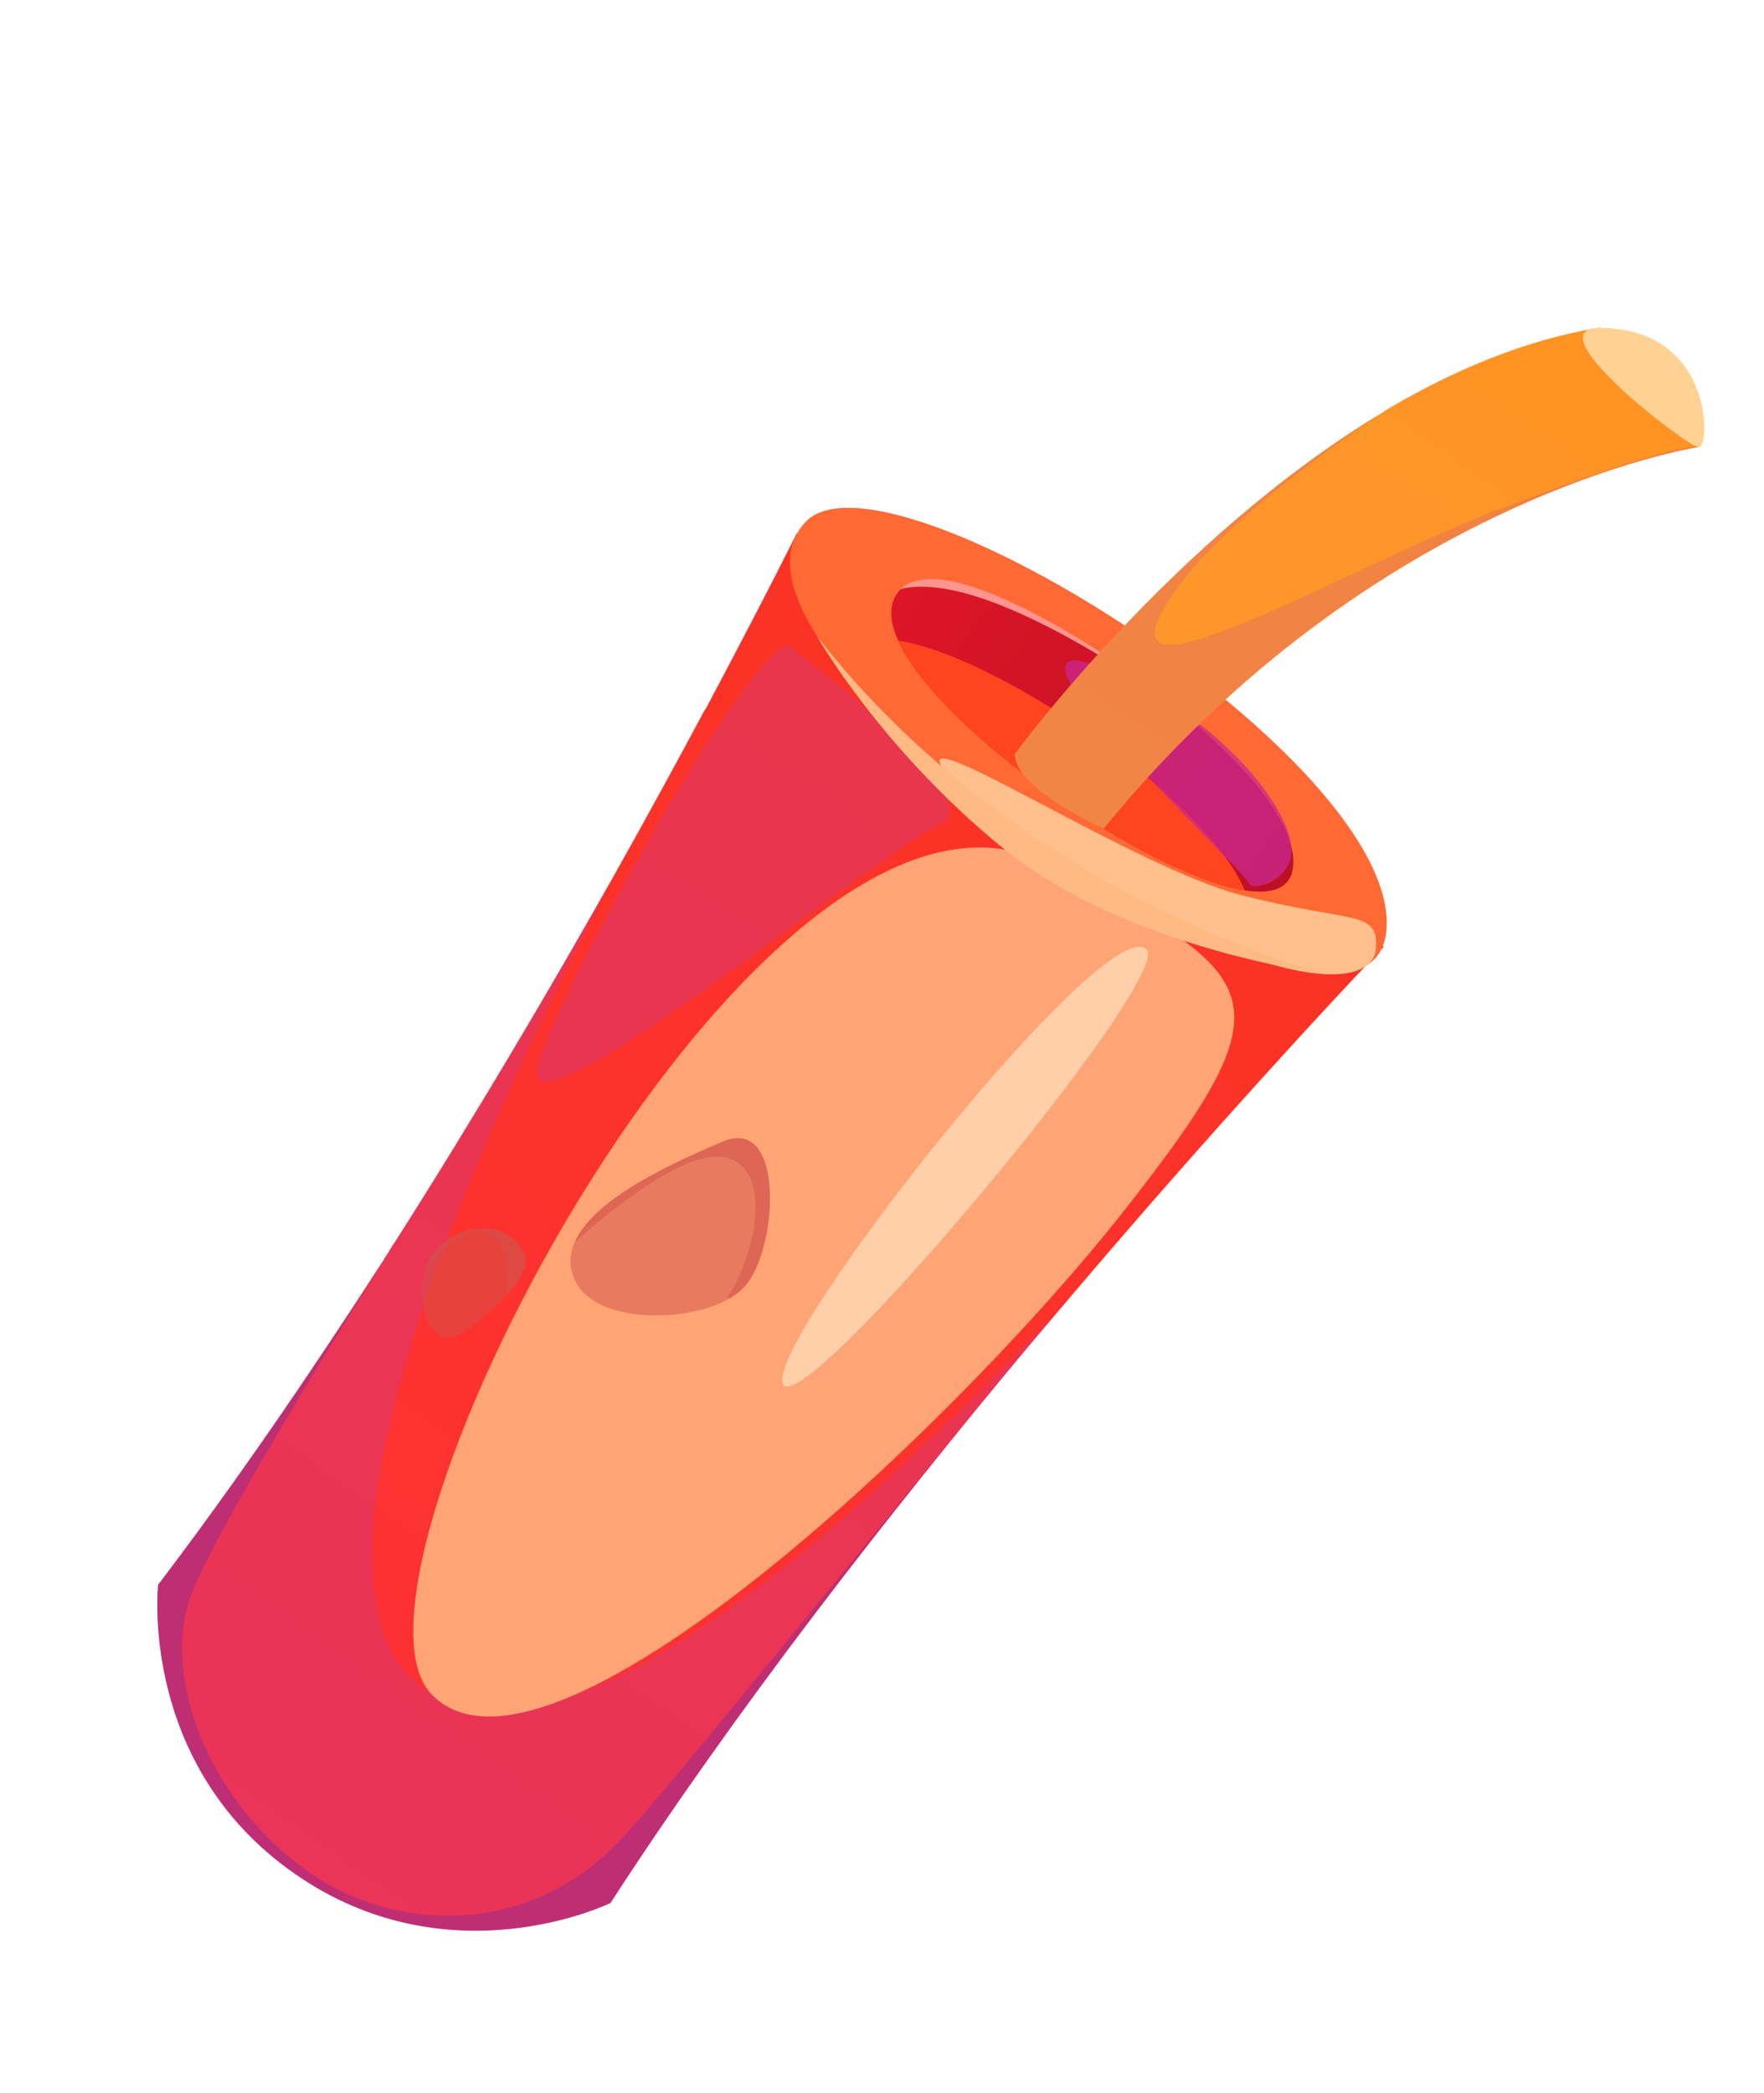 <svg width="102" height="121" viewBox="0 0 102 121" fill="none" xmlns="http://www.w3.org/2000/svg">
<path d="M80.019 54.74C80.019 54.74 77.274 57.579 72.989 62.328C69.936 65.698 66.108 70.02 61.904 74.972C61.751 75.153 61.597 75.334 61.443 75.515C61.443 75.515 60.688 76.402 59.441 77.876C51.483 87.399 42.567 98.809 35.303 110.016C35.303 110.016 25.96 114.597 16.978 108.281C7.995 101.964 9.147 91.622 9.147 91.622C13.628 85.736 17.99 79.346 22.076 73.012C22.145 72.915 22.194 72.845 22.238 72.745C22.399 72.516 22.542 72.275 22.685 72.034C22.765 71.92 22.809 71.859 22.809 71.859C27.555 64.399 31.882 57.051 35.468 50.681C37.458 47.141 39.229 43.894 40.724 41.096C40.773 41.026 40.798 40.991 40.81 40.974C44.112 34.784 46.058 30.858 46.058 30.858L61.784 44.584L80.019 54.74Z" fill="url(#paint0_linear_7_2034)"/>
<path d="M46.573 30.183C51.245 25.22 81.065 43.969 80.165 53.805C79.202 64.438 39.248 37.983 46.573 30.183Z" fill="#FF6934"/>
<path d="M71.977 51.476C66.412 50.61 54.282 42.251 51.941 37.044C51.383 35.838 51.379 34.798 52.083 34.058C55.052 30.957 75.149 43.697 74.777 50.016C74.699 51.341 73.619 51.737 71.977 51.476Z" fill="url(#paint1_linear_7_2034)"/>
<path d="M71.977 51.476C66.412 50.61 54.282 42.251 51.941 37.044C57.373 37.817 69.579 45.901 71.977 51.476Z" fill="#FF451D"/>
<g style="mix-blend-mode:multiply" opacity="0.3">
<path d="M61.898 74.98C61.744 75.161 61.591 75.342 61.437 75.523C61.437 75.523 60.682 76.411 59.435 77.885C51.477 87.408 42.56 98.818 35.297 110.024C35.297 110.024 25.954 114.606 16.972 108.29C7.989 101.973 9.141 91.631 9.141 91.631C13.622 85.745 17.984 79.355 22.07 73.02C22.138 72.924 22.188 72.853 22.232 72.753C22.393 72.525 22.536 72.284 22.679 72.043C22.759 71.929 22.803 71.867 22.803 71.867C27.549 64.408 31.875 57.06 35.462 50.69C27.771 65.418 15.485 92.322 24.941 97.947C33.345 102.938 50.533 87.125 61.904 74.972L61.898 74.98Z" fill="#BD3EA9"/>
</g>
<g style="mix-blend-mode:multiply" opacity="0.5">
<path d="M35.306 110.031C35.306 110.031 25.963 114.612 16.98 108.296C7.998 101.979 9.15 91.637 9.15 91.637C13.63 85.751 17.993 79.361 22.079 73.027C19.686 76.822 12.184 88.91 10.956 92.487C9.508 96.749 11.758 103.599 17.302 107.839C22.83 112.081 30.918 111.844 36.024 106.227C40.094 101.746 54.546 83.642 59.435 77.885C51.477 87.408 42.56 98.818 35.297 110.024L35.306 110.031Z" fill="#912790"/>
</g>
<g style="mix-blend-mode:soft-light">
<path d="M60.583 49.952C44.271 41.581 18.376 91.032 24.941 97.947C31.506 104.862 55.125 82.538 64.951 70.06C74.776 57.582 73.319 56.479 60.583 49.952Z" fill="#FFA474"/>
</g>
<g style="mix-blend-mode:multiply" opacity="0.3">
<path d="M45.905 37.595C44.922 34.697 32.635 56.241 31.129 61.54C29.623 66.838 50.913 49.115 54.302 47.676C57.685 46.246 45.896 37.589 45.896 37.589L45.905 37.595Z" fill="#BD3EA9"/>
</g>
<g style="mix-blend-mode:soft-light">
<path d="M66.276 54.875C63.841 52.716 44.381 77.4 45.256 79.986C46.139 82.577 68.026 56.421 66.276 54.875Z" fill="#FFCFA9"/>
</g>
<g style="mix-blend-mode:multiply" opacity="0.74">
<path d="M66.257 39.848C59.319 36.059 60.909 39.253 65.898 44.43C70.888 49.607 72.015 50.675 72.237 51.107C72.459 51.538 74.775 50.934 74.671 49.009C74.569 47.099 71.721 42.837 66.257 39.848Z" fill="#CA2790"/>
</g>
<g style="mix-blend-mode:soft-light">
<path d="M54.779 44.794C51.664 40.949 65.369 50.113 71.779 51.757C78.189 53.401 79.718 52.572 79.558 54.836C79.397 57.101 74.586 56.975 67.51 53.234C60.434 49.492 54.779 44.794 54.779 44.794Z" fill="#FFC08D"/>
</g>
<path d="M47.237 36.784C47.237 36.784 50.975 43.367 58.12 49.14C65.256 54.907 76.766 56.341 76.766 56.341C76.766 56.341 59.127 52.041 47.237 36.784Z" fill="#FFBA84"/>
<path d="M52.068 34.061C52.068 34.061 52.927 32.97 55.769 33.786C61.371 35.401 69.005 41.544 69.005 41.544C69.005 41.544 57.434 32.724 52.068 34.061Z" fill="#FF958E"/>
<path d="M98.191 25.854C98.191 25.854 79.444 28.735 63.821 47.907C63.821 47.907 58.667 45.597 58.681 43.597C58.681 43.597 67.791 31.128 79.998 23.818C80.023 23.783 80.053 23.778 80.074 23.767C80.087 23.749 80.093 23.74 80.093 23.74C83.978 21.428 88.172 19.649 92.476 18.945C92.476 18.945 99.58 20.368 98.201 25.821L98.191 25.854Z" fill="url(#paint2_linear_7_2034)"/>
<g style="mix-blend-mode:multiply" opacity="0.2">
<path d="M98.191 25.854C98.191 25.854 79.444 28.735 63.821 47.907C63.821 47.907 58.667 45.597 58.681 43.597C58.681 43.597 67.791 31.128 79.998 23.818C78.911 24.525 69.266 30.917 67.047 35.661C64.707 40.689 78.171 32.674 87.01 29.314C95.466 26.105 98.17 25.642 98.195 25.83L98.191 25.854Z" fill="#BD3EA9"/>
</g>
<path d="M92.478 18.96C88.662 18.969 97.466 25.764 98.206 25.851C98.931 25.941 99.1 18.94 92.478 18.96Z" fill="#FFD193"/>
<g style="mix-blend-mode:multiply" opacity="0.5">
<path d="M42.957 74.494C42.746 74.701 42.479 74.894 42.201 75.066C39.687 76.529 34.522 76.496 33.31 74.147C32.892 73.341 32.905 72.575 33.218 71.849C34.308 69.292 38.986 67.196 41.809 66.003C45.451 64.466 44.989 72.482 42.957 74.494Z" fill="#D1524A"/>
</g>
<g style="mix-blend-mode:multiply" opacity="0.5">
<path d="M29.31 74.867C28.767 75.471 28.003 76.128 27.072 76.853C24.963 78.47 23.979 75.518 24.557 73.482C24.649 73.126 24.788 72.817 24.974 72.553C26.265 70.716 29.251 70.412 30.243 72.344C30.59 73.009 30.229 73.859 29.31 74.867Z" fill="#D1524A"/>
</g>
<g style="mix-blend-mode:multiply" opacity="0.5">
<path d="M42.957 74.494C42.746 74.701 42.479 74.894 42.201 75.066L42.041 74.993C42.041 74.993 42.637 74.427 43.326 72.139C44.021 69.844 43.935 66.565 41.041 66.908C38.186 67.251 33.386 71.704 33.231 71.832C34.314 69.283 38.992 67.188 41.815 65.994C45.457 64.457 44.996 72.473 42.963 74.485L42.957 74.494Z" fill="#D1524A"/>
</g>
<g style="mix-blend-mode:multiply" opacity="0.5">
<path d="M29.31 74.867C29.31 74.867 29.662 71.621 28.026 71.258C26.383 70.904 24.551 73.491 24.551 73.491C24.643 73.135 24.782 72.826 24.967 72.562C26.259 70.725 29.245 70.421 30.237 72.353C30.584 73.018 30.223 73.867 29.304 74.876L29.31 74.867Z" fill="#D1524A"/>
</g>
<defs>
<linearGradient id="paint0_linear_7_2034" x1="16.98" y1="108.296" x2="63.038" y2="42.8" gradientUnits="userSpaceOnUse">
<stop stop-color="#FE3136"/>
<stop offset="1" stop-color="#FB3325"/>
</linearGradient>
<linearGradient id="paint1_linear_7_2034" x1="51.748" y1="34.479" x2="74.696" y2="50.617" gradientUnits="userSpaceOnUse">
<stop stop-color="#DD1527"/>
<stop offset="1" stop-color="#BD1025"/>
</linearGradient>
<linearGradient id="paint2_linear_7_2034" x1="67.2" y1="50.704" x2="90.964" y2="16.91" gradientUnits="userSpaceOnUse">
<stop stop-color="#FE972C"/>
<stop offset="0.62" stop-color="#FE9528"/>
<stop offset="1" stop-color="#FF9322"/>
</linearGradient>
</defs>
</svg>
